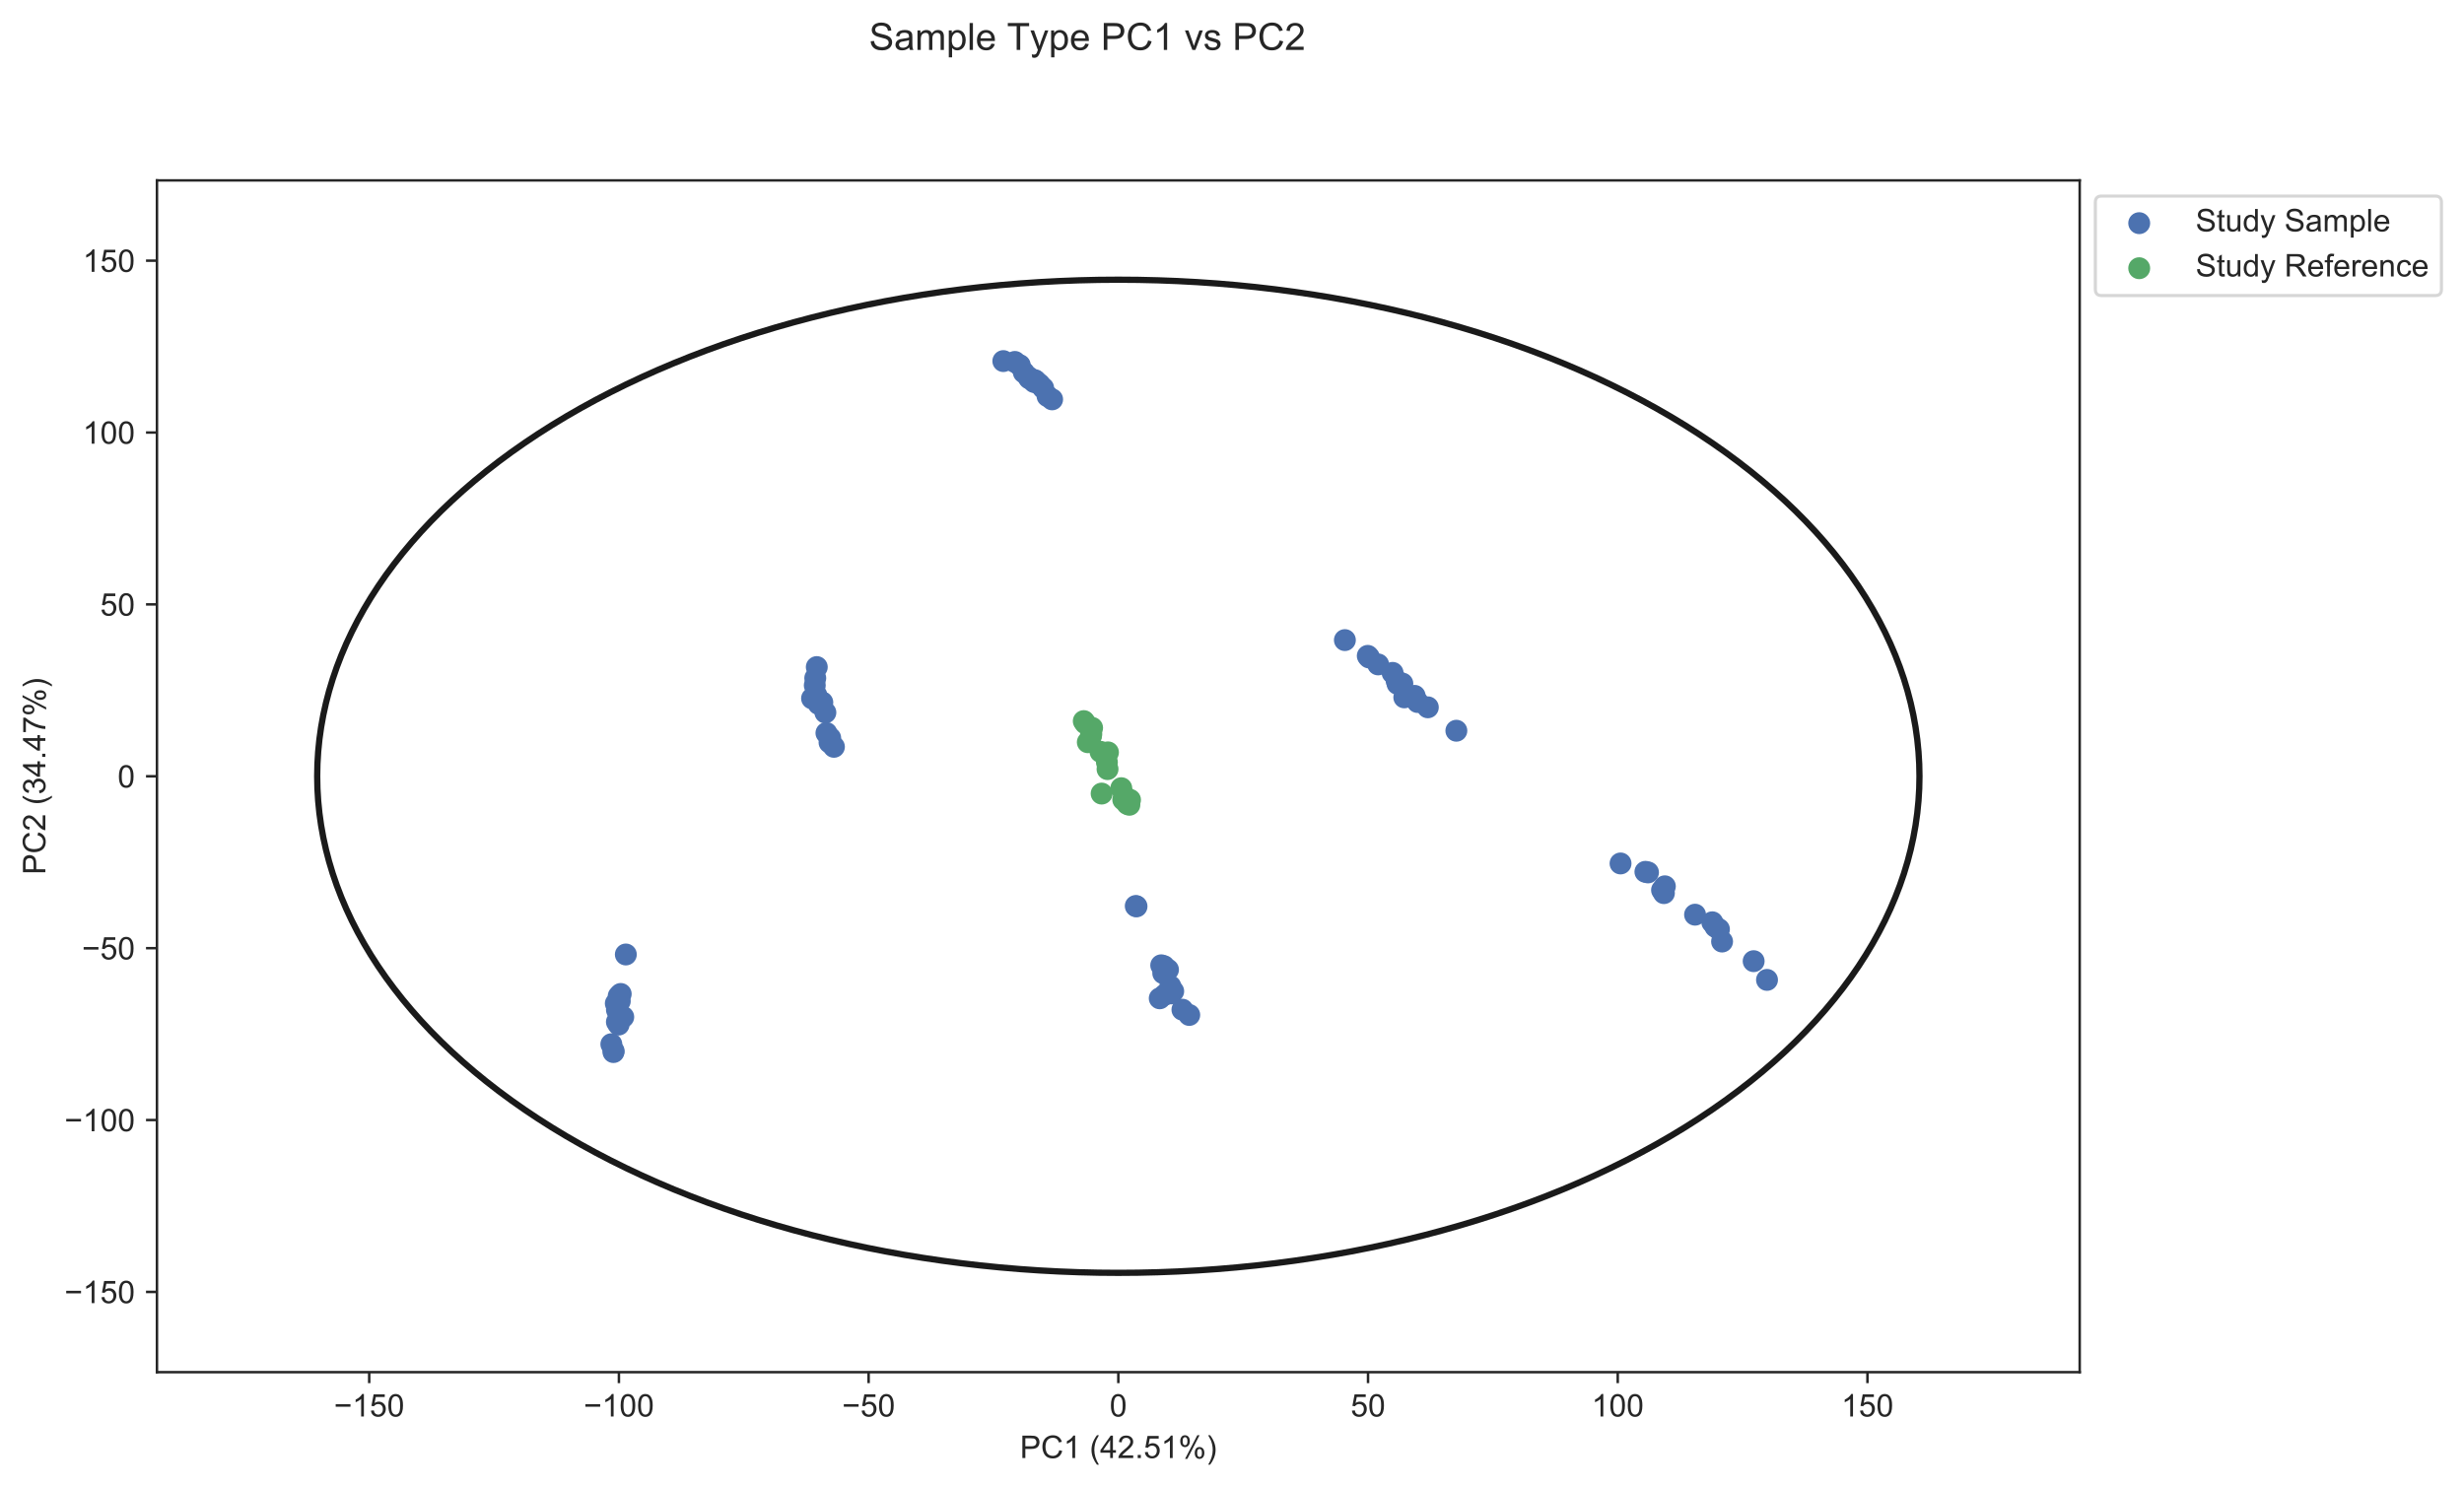 <?xml version="1.0" encoding="utf-8" standalone="no"?>
<!DOCTYPE svg PUBLIC "-//W3C//DTD SVG 1.1//EN"
  "http://www.w3.org/Graphics/SVG/1.1/DTD/svg11.dtd">
<!-- Created with matplotlib (https://matplotlib.org/) -->
<svg height="474.85pt" version="1.1" viewBox="0 0 786.591 474.85" width="786.591pt" xmlns="http://www.w3.org/2000/svg" xmlns:xlink="http://www.w3.org/1999/xlink">
 <defs>
  <style type="text/css">
*{stroke-linecap:butt;stroke-linejoin:round;}
  </style>
 </defs>
 <g id="figure_1">
  <g id="patch_1">
   <path d="M 0 474.85 
L 786.591 474.85 
L 786.591 0 
L 0 0 
z
" style="fill:#ffffff;"/>
  </g>
  <g id="axes_1">
   <g id="patch_2">
    <path d="M 50.108 438.12 
L 663.908 438.12 
L 663.908 57.6 
L 50.108 57.6 
z
" style="fill:#ffffff;"/>
   </g>
   <g id="matplotlib.axis_1">
    <g id="xtick_1">
     <g id="line2d_1">
      <defs>
       <path d="M 0 0 
L 0 3.5 
" id="m11c2848c3c" style="stroke:#262626;stroke-width:0.8;"/>
      </defs>
      <g>
       <use style="fill:#262626;stroke:#262626;stroke-width:0.8;" x="117.863" xlink:href="#m11c2848c3c" y="438.12"/>
      </g>
     </g>
     <g id="text_1">
      <!-- −150 -->
      <defs>
       <path d="M 52.828 31.203 
L 5.562 31.203 
L 5.562 39.406 
L 52.828 39.406 
z
" id="ArialMT-8722"/>
       <path d="M 37.25 0 
L 28.469 0 
L 28.469 56 
Q 25.297 52.984 20.141 49.953 
Q 14.984 46.922 10.891 45.406 
L 10.891 53.906 
Q 18.266 57.375 23.781 62.297 
Q 29.297 67.234 31.594 71.875 
L 37.25 71.875 
z
" id="ArialMT-49"/>
       <path d="M 4.156 18.75 
L 13.375 19.531 
Q 14.406 12.797 18.141 9.391 
Q 21.875 6 27.156 6 
Q 33.5 6 37.891 10.781 
Q 42.281 15.578 42.281 23.484 
Q 42.281 31 38.062 35.344 
Q 33.844 39.703 27 39.703 
Q 22.75 39.703 19.328 37.766 
Q 15.922 35.844 13.969 32.766 
L 5.719 33.844 
L 12.641 70.609 
L 48.25 70.609 
L 48.25 62.203 
L 19.672 62.203 
L 15.828 42.969 
Q 22.266 47.469 29.344 47.469 
Q 38.719 47.469 45.156 40.969 
Q 51.609 34.469 51.609 24.266 
Q 51.609 14.547 45.953 7.469 
Q 39.062 -1.219 27.156 -1.219 
Q 17.391 -1.219 11.203 4.25 
Q 5.031 9.719 4.156 18.75 
z
" id="ArialMT-53"/>
       <path d="M 4.156 35.297 
Q 4.156 48 6.766 55.734 
Q 9.375 63.484 14.516 67.672 
Q 19.672 71.875 27.484 71.875 
Q 33.25 71.875 37.594 69.547 
Q 41.938 67.234 44.766 62.859 
Q 47.609 58.5 49.219 52.219 
Q 50.828 45.953 50.828 35.297 
Q 50.828 22.703 48.234 14.969 
Q 45.656 7.234 40.5 3 
Q 35.359 -1.219 27.484 -1.219 
Q 17.141 -1.219 11.234 6.203 
Q 4.156 15.141 4.156 35.297 
z
M 13.188 35.297 
Q 13.188 17.672 17.312 11.828 
Q 21.438 6 27.484 6 
Q 33.547 6 37.672 11.859 
Q 41.797 17.719 41.797 35.297 
Q 41.797 52.984 37.672 58.781 
Q 33.547 64.594 27.391 64.594 
Q 21.344 64.594 17.719 59.469 
Q 13.188 52.938 13.188 35.297 
z
" id="ArialMT-48"/>
      </defs>
      <g style="fill:#262626;" transform="translate(106.602 452.278)scale(0.1 -0.1)">
       <use xlink:href="#ArialMT-8722"/>
       <use x="58.398" xlink:href="#ArialMT-49"/>
       <use x="114.014" xlink:href="#ArialMT-53"/>
       <use x="169.629" xlink:href="#ArialMT-48"/>
      </g>
     </g>
    </g>
    <g id="xtick_2">
     <g id="line2d_2">
      <g>
       <use style="fill:#262626;stroke:#262626;stroke-width:0.8;" x="197.578" xlink:href="#m11c2848c3c" y="438.12"/>
      </g>
     </g>
     <g id="text_2">
      <!-- −100 -->
      <g style="fill:#262626;" transform="translate(186.317 452.278)scale(0.1 -0.1)">
       <use xlink:href="#ArialMT-8722"/>
       <use x="58.398" xlink:href="#ArialMT-49"/>
       <use x="114.014" xlink:href="#ArialMT-48"/>
       <use x="169.629" xlink:href="#ArialMT-48"/>
      </g>
     </g>
    </g>
    <g id="xtick_3">
     <g id="line2d_3">
      <g>
       <use style="fill:#262626;stroke:#262626;stroke-width:0.8;" x="277.293" xlink:href="#m11c2848c3c" y="438.12"/>
      </g>
     </g>
     <g id="text_3">
      <!-- −50 -->
      <g style="fill:#262626;" transform="translate(268.812 452.278)scale(0.1 -0.1)">
       <use xlink:href="#ArialMT-8722"/>
       <use x="58.398" xlink:href="#ArialMT-53"/>
       <use x="114.014" xlink:href="#ArialMT-48"/>
      </g>
     </g>
    </g>
    <g id="xtick_4">
     <g id="line2d_4">
      <g>
       <use style="fill:#262626;stroke:#262626;stroke-width:0.8;" x="357.008" xlink:href="#m11c2848c3c" y="438.12"/>
      </g>
     </g>
     <g id="text_4">
      <!-- 0 -->
      <g style="fill:#262626;" transform="translate(354.227 452.278)scale(0.1 -0.1)">
       <use xlink:href="#ArialMT-48"/>
      </g>
     </g>
    </g>
    <g id="xtick_5">
     <g id="line2d_5">
      <g>
       <use style="fill:#262626;stroke:#262626;stroke-width:0.8;" x="436.723" xlink:href="#m11c2848c3c" y="438.12"/>
      </g>
     </g>
     <g id="text_5">
      <!-- 50 -->
      <g style="fill:#262626;" transform="translate(431.162 452.278)scale(0.1 -0.1)">
       <use xlink:href="#ArialMT-53"/>
       <use x="55.615" xlink:href="#ArialMT-48"/>
      </g>
     </g>
    </g>
    <g id="xtick_6">
     <g id="line2d_6">
      <g>
       <use style="fill:#262626;stroke:#262626;stroke-width:0.8;" x="516.437" xlink:href="#m11c2848c3c" y="438.12"/>
      </g>
     </g>
     <g id="text_6">
      <!-- 100 -->
      <g style="fill:#262626;" transform="translate(508.096 452.278)scale(0.1 -0.1)">
       <use xlink:href="#ArialMT-49"/>
       <use x="55.615" xlink:href="#ArialMT-48"/>
       <use x="111.23" xlink:href="#ArialMT-48"/>
      </g>
     </g>
    </g>
    <g id="xtick_7">
     <g id="line2d_7">
      <g>
       <use style="fill:#262626;stroke:#262626;stroke-width:0.8;" x="596.152" xlink:href="#m11c2848c3c" y="438.12"/>
      </g>
     </g>
     <g id="text_7">
      <!-- 150 -->
      <g style="fill:#262626;" transform="translate(587.811 452.278)scale(0.1 -0.1)">
       <use xlink:href="#ArialMT-49"/>
       <use x="55.615" xlink:href="#ArialMT-53"/>
       <use x="111.23" xlink:href="#ArialMT-48"/>
      </g>
     </g>
    </g>
    <g id="text_8">
     <!-- PC1 (42.51%) -->
     <defs>
      <path d="M 7.719 0 
L 7.719 71.578 
L 34.719 71.578 
Q 41.844 71.578 45.609 70.906 
Q 50.875 70.016 54.438 67.547 
Q 58.016 65.094 60.188 60.641 
Q 62.359 56.203 62.359 50.875 
Q 62.359 41.75 56.547 35.422 
Q 50.734 29.109 35.547 29.109 
L 17.188 29.109 
L 17.188 0 
z
M 17.188 37.547 
L 35.688 37.547 
Q 44.875 37.547 48.734 40.969 
Q 52.594 44.391 52.594 50.594 
Q 52.594 55.078 50.312 58.266 
Q 48.047 61.469 44.344 62.5 
Q 41.938 63.141 35.5 63.141 
L 17.188 63.141 
z
" id="ArialMT-80"/>
      <path d="M 58.797 25.094 
L 68.266 22.703 
Q 65.281 11.031 57.547 4.906 
Q 49.812 -1.219 38.625 -1.219 
Q 27.047 -1.219 19.797 3.484 
Q 12.547 8.203 8.766 17.141 
Q 4.984 26.078 4.984 36.328 
Q 4.984 47.516 9.25 55.828 
Q 13.531 64.156 21.406 68.469 
Q 29.297 72.797 38.766 72.797 
Q 49.516 72.797 56.828 67.328 
Q 64.156 61.859 67.047 51.953 
L 57.719 49.75 
Q 55.219 57.562 50.484 61.125 
Q 45.75 64.703 38.578 64.703 
Q 30.328 64.703 24.781 60.734 
Q 19.234 56.781 16.984 50.109 
Q 14.75 43.453 14.75 36.375 
Q 14.75 27.25 17.406 20.438 
Q 20.062 13.625 25.672 10.25 
Q 31.297 6.891 37.844 6.891 
Q 45.797 6.891 51.312 11.469 
Q 56.844 16.062 58.797 25.094 
z
" id="ArialMT-67"/>
      <path id="ArialMT-32"/>
      <path d="M 23.391 -21.047 
Q 16.109 -11.859 11.078 0.438 
Q 6.062 12.75 6.062 25.922 
Q 6.062 37.547 9.812 48.188 
Q 14.203 60.547 23.391 72.797 
L 29.688 72.797 
Q 23.781 62.641 21.875 58.297 
Q 18.891 51.562 17.188 44.234 
Q 15.094 35.109 15.094 25.875 
Q 15.094 2.391 29.688 -21.047 
z
" id="ArialMT-40"/>
      <path d="M 32.328 0 
L 32.328 17.141 
L 1.266 17.141 
L 1.266 25.203 
L 33.938 71.578 
L 41.109 71.578 
L 41.109 25.203 
L 50.781 25.203 
L 50.781 17.141 
L 41.109 17.141 
L 41.109 0 
z
M 32.328 25.203 
L 32.328 57.469 
L 9.906 25.203 
z
" id="ArialMT-52"/>
      <path d="M 50.344 8.453 
L 50.344 0 
L 3.031 0 
Q 2.938 3.172 4.047 6.109 
Q 5.859 10.938 9.828 15.625 
Q 13.812 20.312 21.344 26.469 
Q 33.016 36.031 37.109 41.625 
Q 41.219 47.219 41.219 52.203 
Q 41.219 57.422 37.469 61 
Q 33.734 64.594 27.734 64.594 
Q 21.391 64.594 17.578 60.781 
Q 13.766 56.984 13.719 50.25 
L 4.688 51.172 
Q 5.609 61.281 11.656 66.578 
Q 17.719 71.875 27.938 71.875 
Q 38.234 71.875 44.234 66.156 
Q 50.25 60.453 50.25 52 
Q 50.25 47.703 48.484 43.547 
Q 46.734 39.406 42.656 34.812 
Q 38.578 30.219 29.109 22.219 
Q 21.188 15.578 18.938 13.203 
Q 16.703 10.844 15.234 8.453 
z
" id="ArialMT-50"/>
      <path d="M 9.078 0 
L 9.078 10.016 
L 19.094 10.016 
L 19.094 0 
z
" id="ArialMT-46"/>
      <path d="M 5.812 54.391 
Q 5.812 62.062 9.672 67.422 
Q 13.531 72.797 20.844 72.797 
Q 27.594 72.797 32 67.984 
Q 36.422 63.188 36.422 53.859 
Q 36.422 44.781 31.953 39.875 
Q 27.484 34.969 20.953 34.969 
Q 14.453 34.969 10.125 39.797 
Q 5.812 44.625 5.812 54.391 
z
M 21.094 66.75 
Q 17.828 66.75 15.656 63.906 
Q 13.484 61.078 13.484 53.516 
Q 13.484 46.625 15.672 43.812 
Q 17.875 41.016 21.094 41.016 
Q 24.422 41.016 26.594 43.844 
Q 28.766 46.688 28.766 54.203 
Q 28.766 61.141 26.562 63.938 
Q 24.359 66.75 21.094 66.75 
z
M 21.141 -2.641 
L 60.297 72.797 
L 67.438 72.797 
L 28.422 -2.641 
z
M 52.094 16.797 
Q 52.094 24.516 55.953 29.859 
Q 59.812 35.203 67.188 35.203 
Q 73.922 35.203 78.344 30.391 
Q 82.766 25.594 82.766 16.266 
Q 82.766 7.172 78.297 2.266 
Q 73.828 -2.641 67.234 -2.641 
Q 60.75 -2.641 56.422 2.219 
Q 52.094 7.078 52.094 16.797 
z
M 67.438 29.156 
Q 64.109 29.156 61.938 26.312 
Q 59.766 23.484 59.766 15.922 
Q 59.766 9.078 61.953 6.25 
Q 64.156 3.422 67.391 3.422 
Q 70.75 3.422 72.922 6.25 
Q 75.094 9.078 75.094 16.609 
Q 75.094 23.531 72.891 26.344 
Q 70.703 29.156 67.438 29.156 
z
" id="ArialMT-37"/>
      <path d="M 12.359 -21.047 
L 6.062 -21.047 
Q 20.656 2.391 20.656 25.875 
Q 20.656 35.062 18.562 44.094 
Q 16.891 51.422 13.922 58.156 
Q 12.016 62.547 6.062 72.797 
L 12.359 72.797 
Q 21.531 60.547 25.922 48.188 
Q 29.688 37.547 29.688 25.922 
Q 29.688 12.75 24.625 0.438 
Q 19.578 -11.859 12.359 -21.047 
z
" id="ArialMT-41"/>
     </defs>
     <g style="fill:#262626;" transform="translate(325.605 465.545)scale(0.1 -0.1)">
      <use xlink:href="#ArialMT-80"/>
      <use x="66.699" xlink:href="#ArialMT-67"/>
      <use x="138.916" xlink:href="#ArialMT-49"/>
      <use x="194.531" xlink:href="#ArialMT-32"/>
      <use x="222.314" xlink:href="#ArialMT-40"/>
      <use x="255.615" xlink:href="#ArialMT-52"/>
      <use x="311.23" xlink:href="#ArialMT-50"/>
      <use x="366.846" xlink:href="#ArialMT-46"/>
      <use x="394.629" xlink:href="#ArialMT-53"/>
      <use x="450.244" xlink:href="#ArialMT-49"/>
      <use x="505.859" xlink:href="#ArialMT-37"/>
      <use x="594.775" xlink:href="#ArialMT-41"/>
     </g>
    </g>
   </g>
   <g id="matplotlib.axis_2">
    <g id="ytick_1">
     <g id="line2d_8">
      <defs>
       <path d="M 0 0 
L -3.5 0 
" id="md334459fa9" style="stroke:#262626;stroke-width:0.8;"/>
      </defs>
      <g>
       <use style="fill:#262626;stroke:#262626;stroke-width:0.8;" x="50.108" xlink:href="#md334459fa9" y="412.498"/>
      </g>
     </g>
     <g id="text_9">
      <!-- −150 -->
      <g style="fill:#262626;" transform="translate(20.584 416.077)scale(0.1 -0.1)">
       <use xlink:href="#ArialMT-8722"/>
       <use x="58.398" xlink:href="#ArialMT-49"/>
       <use x="114.014" xlink:href="#ArialMT-53"/>
       <use x="169.629" xlink:href="#ArialMT-48"/>
      </g>
     </g>
    </g>
    <g id="ytick_2">
     <g id="line2d_9">
      <g>
       <use style="fill:#262626;stroke:#262626;stroke-width:0.8;" x="50.108" xlink:href="#md334459fa9" y="357.619"/>
      </g>
     </g>
     <g id="text_10">
      <!-- −100 -->
      <g style="fill:#262626;" transform="translate(20.584 361.198)scale(0.1 -0.1)">
       <use xlink:href="#ArialMT-8722"/>
       <use x="58.398" xlink:href="#ArialMT-49"/>
       <use x="114.014" xlink:href="#ArialMT-48"/>
       <use x="169.629" xlink:href="#ArialMT-48"/>
      </g>
     </g>
    </g>
    <g id="ytick_3">
     <g id="line2d_10">
      <g>
       <use style="fill:#262626;stroke:#262626;stroke-width:0.8;" x="50.108" xlink:href="#md334459fa9" y="302.739"/>
      </g>
     </g>
     <g id="text_11">
      <!-- −50 -->
      <g style="fill:#262626;" transform="translate(26.145 306.318)scale(0.1 -0.1)">
       <use xlink:href="#ArialMT-8722"/>
       <use x="58.398" xlink:href="#ArialMT-53"/>
       <use x="114.014" xlink:href="#ArialMT-48"/>
      </g>
     </g>
    </g>
    <g id="ytick_4">
     <g id="line2d_11">
      <g>
       <use style="fill:#262626;stroke:#262626;stroke-width:0.8;" x="50.108" xlink:href="#md334459fa9" y="247.86"/>
      </g>
     </g>
     <g id="text_12">
      <!-- 0 -->
      <g style="fill:#262626;" transform="translate(37.547 251.439)scale(0.1 -0.1)">
       <use xlink:href="#ArialMT-48"/>
      </g>
     </g>
    </g>
    <g id="ytick_5">
     <g id="line2d_12">
      <g>
       <use style="fill:#262626;stroke:#262626;stroke-width:0.8;" x="50.108" xlink:href="#md334459fa9" y="192.981"/>
      </g>
     </g>
     <g id="text_13">
      <!-- 50 -->
      <g style="fill:#262626;" transform="translate(31.986 196.559)scale(0.1 -0.1)">
       <use xlink:href="#ArialMT-53"/>
       <use x="55.615" xlink:href="#ArialMT-48"/>
      </g>
     </g>
    </g>
    <g id="ytick_6">
     <g id="line2d_13">
      <g>
       <use style="fill:#262626;stroke:#262626;stroke-width:0.8;" x="50.108" xlink:href="#md334459fa9" y="138.101"/>
      </g>
     </g>
     <g id="text_14">
      <!-- 100 -->
      <g style="fill:#262626;" transform="translate(26.425 141.68)scale(0.1 -0.1)">
       <use xlink:href="#ArialMT-49"/>
       <use x="55.615" xlink:href="#ArialMT-48"/>
       <use x="111.23" xlink:href="#ArialMT-48"/>
      </g>
     </g>
    </g>
    <g id="ytick_7">
     <g id="line2d_14">
      <g>
       <use style="fill:#262626;stroke:#262626;stroke-width:0.8;" x="50.108" xlink:href="#md334459fa9" y="83.222"/>
      </g>
     </g>
     <g id="text_15">
      <!-- 150 -->
      <g style="fill:#262626;" transform="translate(26.425 86.801)scale(0.1 -0.1)">
       <use xlink:href="#ArialMT-49"/>
       <use x="55.615" xlink:href="#ArialMT-53"/>
       <use x="111.23" xlink:href="#ArialMT-48"/>
      </g>
     </g>
    </g>
    <g id="text_16">
     <!-- PC2 (34.47%) -->
     <defs>
      <path d="M 4.203 18.891 
L 12.984 20.062 
Q 14.5 12.594 18.141 9.297 
Q 21.781 6 27 6 
Q 33.203 6 37.469 10.297 
Q 41.75 14.594 41.75 20.953 
Q 41.75 27 37.797 30.922 
Q 33.844 34.859 27.734 34.859 
Q 25.25 34.859 21.531 33.891 
L 22.516 41.609 
Q 23.391 41.5 23.922 41.5 
Q 29.547 41.5 34.031 44.422 
Q 38.531 47.359 38.531 53.469 
Q 38.531 58.297 35.25 61.469 
Q 31.984 64.656 26.812 64.656 
Q 21.688 64.656 18.266 61.422 
Q 14.844 58.203 13.875 51.766 
L 5.078 53.328 
Q 6.688 62.156 12.391 67.016 
Q 18.109 71.875 26.609 71.875 
Q 32.469 71.875 37.391 69.359 
Q 42.328 66.844 44.938 62.5 
Q 47.562 58.156 47.562 53.266 
Q 47.562 48.641 45.062 44.828 
Q 42.578 41.016 37.703 38.766 
Q 44.047 37.312 47.562 32.688 
Q 51.078 28.078 51.078 21.141 
Q 51.078 11.766 44.234 5.25 
Q 37.406 -1.266 26.953 -1.266 
Q 17.531 -1.266 11.297 4.344 
Q 5.078 9.969 4.203 18.891 
z
" id="ArialMT-51"/>
      <path d="M 4.734 62.203 
L 4.734 70.656 
L 51.078 70.656 
L 51.078 63.812 
Q 44.234 56.547 37.516 44.484 
Q 30.812 32.422 27.156 19.672 
Q 24.516 10.688 23.781 0 
L 14.75 0 
Q 14.891 8.453 18.062 20.406 
Q 21.234 32.375 27.172 43.484 
Q 33.109 54.594 39.797 62.203 
z
" id="ArialMT-55"/>
     </defs>
     <g style="fill:#262626;" transform="translate(14.48 279.262)rotate(-90)scale(0.1 -0.1)">
      <use xlink:href="#ArialMT-80"/>
      <use x="66.699" xlink:href="#ArialMT-67"/>
      <use x="138.916" xlink:href="#ArialMT-50"/>
      <use x="194.531" xlink:href="#ArialMT-32"/>
      <use x="222.314" xlink:href="#ArialMT-40"/>
      <use x="255.615" xlink:href="#ArialMT-51"/>
      <use x="311.23" xlink:href="#ArialMT-52"/>
      <use x="366.846" xlink:href="#ArialMT-46"/>
      <use x="394.629" xlink:href="#ArialMT-52"/>
      <use x="450.244" xlink:href="#ArialMT-55"/>
      <use x="505.859" xlink:href="#ArialMT-37"/>
      <use x="594.775" xlink:href="#ArialMT-41"/>
     </g>
    </g>
   </g>
   <g id="PathCollection_1">
    <defs>
     <path d="M 0 3 
C 0.796 3 1.559 2.684 2.121 2.121 
C 2.684 1.559 3 0.796 3 0 
C 3 -0.796 2.684 -1.559 2.121 -2.121 
C 1.559 -2.684 0.796 -3 0 -3 
C -0.796 -3 -1.559 -2.684 -2.121 -2.121 
C -2.684 -1.559 -3 -0.796 -3 0 
C -3 0.796 -2.684 1.559 -2.121 2.121 
C -1.559 2.684 -0.796 3 0 3 
z
" id="m343aa3d85c" style="stroke:#4c72b0;"/>
    </defs>
    <g clip-path="url(#paee4beef47)">
     <use style="fill:#4c72b0;stroke:#4c72b0;" x="526.099" xlink:href="#m343aa3d85c" y="278.555"/>
     <use style="fill:#4c72b0;stroke:#4c72b0;" x="195.838" xlink:href="#m343aa3d85c" y="335.917"/>
     <use style="fill:#4c72b0;stroke:#4c72b0;" x="334.414" xlink:href="#m343aa3d85c" y="126.497"/>
     <use style="fill:#4c72b0;stroke:#4c72b0;" x="370.227" xlink:href="#m343aa3d85c" y="318.753"/>
     <use style="fill:#4c72b0;stroke:#4c72b0;" x="445.829" xlink:href="#m343aa3d85c" y="217.306"/>
     <use style="fill:#4c72b0;stroke:#4c72b0;" x="260.744" xlink:href="#m343aa3d85c" y="212.99"/>
     <use style="fill:#4c72b0;stroke:#4c72b0;" x="559.825" xlink:href="#m343aa3d85c" y="306.894"/>
     <use style="fill:#4c72b0;stroke:#4c72b0;" x="196.931" xlink:href="#m343aa3d85c" y="326.288"/>
     <use style="fill:#4c72b0;stroke:#4c72b0;" x="330.338" xlink:href="#m343aa3d85c" y="121.37"/>
     <use style="fill:#4c72b0;stroke:#4c72b0;" x="373.858" xlink:href="#m343aa3d85c" y="317.192"/>
     <use style="fill:#4c72b0;stroke:#4c72b0;" x="444.565" xlink:href="#m343aa3d85c" y="214.843"/>
     <use style="fill:#4c72b0;stroke:#4c72b0;" x="261.332" xlink:href="#m343aa3d85c" y="224.77"/>
     <use style="fill:#4c72b0;stroke:#4c72b0;" x="546.623" xlink:href="#m343aa3d85c" y="294.478"/>
     <use style="fill:#4c72b0;stroke:#4c72b0;" x="197.384" xlink:href="#m343aa3d85c" y="323.285"/>
     <use style="fill:#4c72b0;stroke:#4c72b0;" x="326.84" xlink:href="#m343aa3d85c" y="118.914"/>
     <use style="fill:#4c72b0;stroke:#4c72b0;" x="362.817" xlink:href="#m343aa3d85c" y="289.395"/>
     <use style="fill:#4c72b0;stroke:#4c72b0;" x="464.919" xlink:href="#m343aa3d85c" y="233.316"/>
     <use style="fill:#4c72b0;stroke:#4c72b0;" x="265.033" xlink:href="#m343aa3d85c" y="235.643"/>
     <use style="fill:#4c72b0;stroke:#4c72b0;" x="549.745" xlink:href="#m343aa3d85c" y="300.625"/>
     <use style="fill:#4c72b0;stroke:#4c72b0;" x="197.476" xlink:href="#m343aa3d85c" y="327.141"/>
     <use style="fill:#4c72b0;stroke:#4c72b0;" x="320.295" xlink:href="#m343aa3d85c" y="115.291"/>
     <use style="fill:#4c72b0;stroke:#4c72b0;" x="362.572" xlink:href="#m343aa3d85c" y="289.273"/>
     <use style="fill:#4c72b0;stroke:#4c72b0;" x="439.954" xlink:href="#m343aa3d85c" y="212.144"/>
     <use style="fill:#4c72b0;stroke:#4c72b0;" x="260.105" xlink:href="#m343aa3d85c" y="218.835"/>
     <use style="fill:#4c72b0;stroke:#4c72b0;" x="517.332" xlink:href="#m343aa3d85c" y="275.694"/>
     <use style="fill:#4c72b0;stroke:#4c72b0;" x="197.504" xlink:href="#m343aa3d85c" y="318.052"/>
     <use style="fill:#4c72b0;stroke:#4c72b0;" x="328.631" xlink:href="#m343aa3d85c" y="120.861"/>
     <use style="fill:#4c72b0;stroke:#4c72b0;" x="379.65" xlink:href="#m343aa3d85c" y="324.069"/>
     <use style="fill:#4c72b0;stroke:#4c72b0;" x="446.139" xlink:href="#m343aa3d85c" y="218.345"/>
     <use style="fill:#4c72b0;stroke:#4c72b0;" x="262.183" xlink:href="#m343aa3d85c" y="224.147"/>
     <use style="fill:#4c72b0;stroke:#4c72b0;" x="547.603" xlink:href="#m343aa3d85c" y="295.892"/>
     <use style="fill:#4c72b0;stroke:#4c72b0;" x="197.859" xlink:href="#m343aa3d85c" y="319.665"/>
     <use style="fill:#4c72b0;stroke:#4c72b0;" x="331.833" xlink:href="#m343aa3d85c" y="122.654"/>
     <use style="fill:#4c72b0;stroke:#4c72b0;" x="371.348" xlink:href="#m343aa3d85c" y="310.736"/>
     <use style="fill:#4c72b0;stroke:#4c72b0;" x="451.605" xlink:href="#m343aa3d85c" y="222.181"/>
     <use style="fill:#4c72b0;stroke:#4c72b0;" x="260.607" xlink:href="#m343aa3d85c" y="221.961"/>
     <use style="fill:#4c72b0;stroke:#4c72b0;" x="541.12" xlink:href="#m343aa3d85c" y="292.051"/>
     <use style="fill:#4c72b0;stroke:#4c72b0;" x="198.962" xlink:href="#m343aa3d85c" y="324.718"/>
     <use style="fill:#4c72b0;stroke:#4c72b0;" x="330.133" xlink:href="#m343aa3d85c" y="121.977"/>
     <use style="fill:#4c72b0;stroke:#4c72b0;" x="377.47" xlink:href="#m343aa3d85c" y="322.383"/>
     <use style="fill:#4c72b0;stroke:#4c72b0;" x="436.639" xlink:href="#m343aa3d85c" y="209.409"/>
     <use style="fill:#4c72b0;stroke:#4c72b0;" x="264.814" xlink:href="#m343aa3d85c" y="237.064"/>
     <use style="fill:#4c72b0;stroke:#4c72b0;" x="525.268" xlink:href="#m343aa3d85c" y="278.363"/>
     <use style="fill:#4c72b0;stroke:#4c72b0;" x="196.584" xlink:href="#m343aa3d85c" y="320.394"/>
     <use style="fill:#4c72b0;stroke:#4c72b0;" x="323.976" xlink:href="#m343aa3d85c" y="115.558"/>
     <use style="fill:#4c72b0;stroke:#4c72b0;" x="371.838" xlink:href="#m343aa3d85c" y="317.612"/>
     <use style="fill:#4c72b0;stroke:#4c72b0;" x="437.063" xlink:href="#m343aa3d85c" y="209.925"/>
     <use style="fill:#4c72b0;stroke:#4c72b0;" x="260.257" xlink:href="#m343aa3d85c" y="216.522"/>
     <use style="fill:#4c72b0;stroke:#4c72b0;" x="564.088" xlink:href="#m343aa3d85c" y="312.872"/>
     <use style="fill:#4c72b0;stroke:#4c72b0;" x="198.154" xlink:href="#m343aa3d85c" y="317.36"/>
     <use style="fill:#4c72b0;stroke:#4c72b0;" x="328.287" xlink:href="#m343aa3d85c" y="120.364"/>
     <use style="fill:#4c72b0;stroke:#4c72b0;" x="372.863" xlink:href="#m343aa3d85c" y="309.61"/>
     <use style="fill:#4c72b0;stroke:#4c72b0;" x="429.332" xlink:href="#m343aa3d85c" y="204.379"/>
     <use style="fill:#4c72b0;stroke:#4c72b0;" x="266.219" xlink:href="#m343aa3d85c" y="238.454"/>
     <use style="fill:#4c72b0;stroke:#4c72b0;" x="531.176" xlink:href="#m343aa3d85c" y="285.168"/>
     <use style="fill:#4c72b0;stroke:#4c72b0;" x="195.896" xlink:href="#m343aa3d85c" y="335.576"/>
     <use style="fill:#4c72b0;stroke:#4c72b0;" x="333.003" xlink:href="#m343aa3d85c" y="123.879"/>
     <use style="fill:#4c72b0;stroke:#4c72b0;" x="371.565" xlink:href="#m343aa3d85c" y="308.479"/>
     <use style="fill:#4c72b0;stroke:#4c72b0;" x="448.298" xlink:href="#m343aa3d85c" y="222.663"/>
     <use style="fill:#4c72b0;stroke:#4c72b0;" x="259.235" xlink:href="#m343aa3d85c" y="222.99"/>
     <use style="fill:#4c72b0;stroke:#4c72b0;" x="530.579" xlink:href="#m343aa3d85c" y="284.192"/>
     <use style="fill:#4c72b0;stroke:#4c72b0;" x="199.787" xlink:href="#m343aa3d85c" y="304.759"/>
     <use style="fill:#4c72b0;stroke:#4c72b0;" x="330.74" xlink:href="#m343aa3d85c" y="121.731"/>
     <use style="fill:#4c72b0;stroke:#4c72b0;" x="373.608" xlink:href="#m343aa3d85c" y="314.872"/>
     <use style="fill:#4c72b0;stroke:#4c72b0;" x="455.812" xlink:href="#m343aa3d85c" y="225.842"/>
     <use style="fill:#4c72b0;stroke:#4c72b0;" x="263.489" xlink:href="#m343aa3d85c" y="227.504"/>
     <use style="fill:#4c72b0;stroke:#4c72b0;" x="531.48" xlink:href="#m343aa3d85c" y="282.99"/>
     <use style="fill:#4c72b0;stroke:#4c72b0;" x="196.942" xlink:href="#m343aa3d85c" y="322.439"/>
     <use style="fill:#4c72b0;stroke:#4c72b0;" x="325.538" xlink:href="#m343aa3d85c" y="116.585"/>
     <use style="fill:#4c72b0;stroke:#4c72b0;" x="370.699" xlink:href="#m343aa3d85c" y="308.212"/>
     <use style="fill:#4c72b0;stroke:#4c72b0;" x="447.677" xlink:href="#m343aa3d85c" y="218.252"/>
     <use style="fill:#4c72b0;stroke:#4c72b0;" x="262.514" xlink:href="#m343aa3d85c" y="224.278"/>
     <use style="fill:#4c72b0;stroke:#4c72b0;" x="548.747" xlink:href="#m343aa3d85c" y="296.706"/>
     <use style="fill:#4c72b0;stroke:#4c72b0;" x="195.161" xlink:href="#m343aa3d85c" y="333.406"/>
     <use style="fill:#4c72b0;stroke:#4c72b0;" x="335.873" xlink:href="#m343aa3d85c" y="127.512"/>
     <use style="fill:#4c72b0;stroke:#4c72b0;" x="374.529" xlink:href="#m343aa3d85c" y="316.504"/>
     <use style="fill:#4c72b0;stroke:#4c72b0;" x="452.554" xlink:href="#m343aa3d85c" y="224.152"/>
     <use style="fill:#4c72b0;stroke:#4c72b0;" x="263.824" xlink:href="#m343aa3d85c" y="234.045"/>
    </g>
   </g>
   <g id="PathCollection_2">
    <defs>
     <path d="M 0 3 
C 0.796 3 1.559 2.684 2.121 2.121 
C 2.684 1.559 3 0.796 3 0 
C 3 -0.796 2.684 -1.559 2.121 -2.121 
C 1.559 -2.684 0.796 -3 0 -3 
C -0.796 -3 -1.559 -2.684 -2.121 -2.121 
C -2.684 -1.559 -3 -0.796 -3 0 
C -3 0.796 -2.684 1.559 -2.121 2.121 
C -1.559 2.684 -0.796 3 0 3 
z
" id="m8d4744262c" style="stroke:#55a868;"/>
    </defs>
    <g clip-path="url(#paee4beef47)">
     <use style="fill:#55a868;stroke:#55a868;" x="360.741" xlink:href="#m8d4744262c" y="255.384"/>
     <use style="fill:#55a868;stroke:#55a868;" x="353.7" xlink:href="#m8d4744262c" y="240.226"/>
     <use style="fill:#55a868;stroke:#55a868;" x="359.502" xlink:href="#m8d4744262c" y="255.803"/>
     <use style="fill:#55a868;stroke:#55a868;" x="359.085" xlink:href="#m8d4744262c" y="254.342"/>
     <use style="fill:#55a868;stroke:#55a868;" x="358.576" xlink:href="#m8d4744262c" y="255.32"/>
     <use style="fill:#55a868;stroke:#55a868;" x="359.879" xlink:href="#m8d4744262c" y="256.684"/>
     <use style="fill:#55a868;stroke:#55a868;" x="348.384" xlink:href="#m8d4744262c" y="234.394"/>
     <use style="fill:#55a868;stroke:#55a868;" x="346.489" xlink:href="#m8d4744262c" y="230.973"/>
     <use style="fill:#55a868;stroke:#55a868;" x="348.25" xlink:href="#m8d4744262c" y="235.085"/>
     <use style="fill:#55a868;stroke:#55a868;" x="348.635" xlink:href="#m8d4744262c" y="232.402"/>
     <use style="fill:#55a868;stroke:#55a868;" x="360.535" xlink:href="#m8d4744262c" y="256.96"/>
     <use style="fill:#55a868;stroke:#55a868;" x="351.68" xlink:href="#m8d4744262c" y="253.383"/>
     <use style="fill:#55a868;stroke:#55a868;" x="353.563" xlink:href="#m8d4744262c" y="245.571"/>
     <use style="fill:#55a868;stroke:#55a868;" x="351.328" xlink:href="#m8d4744262c" y="240.052"/>
     <use style="fill:#55a868;stroke:#55a868;" x="357.953" xlink:href="#m8d4744262c" y="251.661"/>
     <use style="fill:#55a868;stroke:#55a868;" x="353.361" xlink:href="#m8d4744262c" y="243.373"/>
     <use style="fill:#55a868;stroke:#55a868;" x="347.267" xlink:href="#m8d4744262c" y="236.987"/>
     <use style="fill:#55a868;stroke:#55a868;" x="345.977" xlink:href="#m8d4744262c" y="230.242"/>
    </g>
   </g>
   <g id="patch_3">
    <path clip-path="url(#paee4beef47)" d="M 357.008 406.41 
C 424.834 406.41 489.89 389.704 537.85 359.972 
C 585.81 330.239 612.758 289.908 612.758 247.86 
C 612.758 205.812 585.81 165.481 537.85 135.748 
C 489.89 106.016 424.834 89.31 357.008 89.31 
C 289.182 89.31 224.125 106.016 176.165 135.748 
C 128.205 165.481 101.258 205.812 101.258 247.86 
C 101.258 289.908 128.205 330.239 176.165 359.972 
C 224.125 389.704 289.182 406.41 357.008 406.41 
z
" style="fill:none;stroke:#1a1a1a;stroke-linejoin:miter;stroke-width:2;"/>
   </g>
   <g id="patch_4">
    <path d="M 50.108 438.12 
L 50.108 57.6 
" style="fill:none;stroke:#262626;stroke-linecap:square;stroke-linejoin:miter;stroke-width:0.8;"/>
   </g>
   <g id="patch_5">
    <path d="M 663.908 438.12 
L 663.908 57.6 
" style="fill:none;stroke:#262626;stroke-linecap:square;stroke-linejoin:miter;stroke-width:0.8;"/>
   </g>
   <g id="patch_6">
    <path d="M 50.108 438.12 
L 663.908 438.12 
" style="fill:none;stroke:#262626;stroke-linecap:square;stroke-linejoin:miter;stroke-width:0.8;"/>
   </g>
   <g id="patch_7">
    <path d="M 50.108 57.6 
L 663.908 57.6 
" style="fill:none;stroke:#262626;stroke-linecap:square;stroke-linejoin:miter;stroke-width:0.8;"/>
   </g>
   <g id="legend_1">
    <g id="patch_8">
     <path d="M 670.908 94.369 
L 777.391 94.369 
Q 779.391 94.369 779.391 92.369 
L 779.391 64.6 
Q 779.391 62.6 777.391 62.6 
L 670.908 62.6 
Q 668.908 62.6 668.908 64.6 
L 668.908 92.369 
Q 668.908 94.369 670.908 94.369 
z
" style="fill:#ffffff;opacity:0.8;stroke:#cccccc;stroke-linejoin:miter;"/>
    </g>
    <g id="PathCollection_3">
     <g>
      <use style="fill:#4c72b0;stroke:#4c72b0;" x="682.908" xlink:href="#m343aa3d85c" y="71.255"/>
     </g>
    </g>
    <g id="text_17">
     <!-- Study Sample -->
     <defs>
      <path d="M 4.5 23 
L 13.422 23.781 
Q 14.062 18.406 16.375 14.969 
Q 18.703 11.531 23.578 9.406 
Q 28.469 7.281 34.578 7.281 
Q 39.984 7.281 44.141 8.891 
Q 48.297 10.5 50.312 13.297 
Q 52.344 16.109 52.344 19.438 
Q 52.344 22.797 50.391 25.312 
Q 48.438 27.828 43.953 29.547 
Q 41.062 30.672 31.203 33.031 
Q 21.344 35.406 17.391 37.5 
Q 12.25 40.188 9.734 44.156 
Q 7.234 48.141 7.234 53.078 
Q 7.234 58.5 10.297 63.203 
Q 13.375 67.922 19.281 70.359 
Q 25.203 72.797 32.422 72.797 
Q 40.375 72.797 46.453 70.234 
Q 52.547 67.672 55.812 62.688 
Q 59.078 57.719 59.328 51.422 
L 50.25 50.734 
Q 49.516 57.516 45.281 60.984 
Q 41.062 64.453 32.812 64.453 
Q 24.219 64.453 20.281 61.297 
Q 16.359 58.156 16.359 53.719 
Q 16.359 49.859 19.141 47.359 
Q 21.875 44.875 33.422 42.266 
Q 44.969 39.656 49.266 37.703 
Q 55.516 34.812 58.484 30.391 
Q 61.469 25.984 61.469 20.219 
Q 61.469 14.5 58.203 9.438 
Q 54.938 4.391 48.797 1.578 
Q 42.672 -1.219 35.016 -1.219 
Q 25.297 -1.219 18.719 1.609 
Q 12.156 4.438 8.422 10.125 
Q 4.688 15.828 4.5 23 
z
" id="ArialMT-83"/>
      <path d="M 25.781 7.859 
L 27.047 0.094 
Q 23.344 -0.688 20.406 -0.688 
Q 15.625 -0.688 12.984 0.828 
Q 10.359 2.344 9.281 4.812 
Q 8.203 7.281 8.203 15.188 
L 8.203 45.016 
L 1.766 45.016 
L 1.766 51.859 
L 8.203 51.859 
L 8.203 64.703 
L 16.938 69.969 
L 16.938 51.859 
L 25.781 51.859 
L 25.781 45.016 
L 16.938 45.016 
L 16.938 14.703 
Q 16.938 10.938 17.406 9.859 
Q 17.875 8.797 18.922 8.156 
Q 19.969 7.516 21.922 7.516 
Q 23.391 7.516 25.781 7.859 
z
" id="ArialMT-116"/>
      <path d="M 40.578 0 
L 40.578 7.625 
Q 34.516 -1.172 24.125 -1.172 
Q 19.531 -1.172 15.547 0.578 
Q 11.578 2.344 9.641 5 
Q 7.719 7.672 6.938 11.531 
Q 6.391 14.109 6.391 19.734 
L 6.391 51.859 
L 15.188 51.859 
L 15.188 23.094 
Q 15.188 16.219 15.719 13.812 
Q 16.547 10.359 19.234 8.375 
Q 21.922 6.391 25.875 6.391 
Q 29.828 6.391 33.297 8.422 
Q 36.766 10.453 38.203 13.938 
Q 39.656 17.438 39.656 24.078 
L 39.656 51.859 
L 48.438 51.859 
L 48.438 0 
z
" id="ArialMT-117"/>
      <path d="M 40.234 0 
L 40.234 6.547 
Q 35.297 -1.172 25.734 -1.172 
Q 19.531 -1.172 14.328 2.25 
Q 9.125 5.672 6.266 11.797 
Q 3.422 17.922 3.422 25.875 
Q 3.422 33.641 6 39.969 
Q 8.594 46.297 13.766 49.656 
Q 18.953 53.031 25.344 53.031 
Q 30.031 53.031 33.688 51.047 
Q 37.359 49.078 39.656 45.906 
L 39.656 71.578 
L 48.391 71.578 
L 48.391 0 
z
M 12.453 25.875 
Q 12.453 15.922 16.641 10.984 
Q 20.844 6.062 26.562 6.062 
Q 32.328 6.062 36.344 10.766 
Q 40.375 15.484 40.375 25.141 
Q 40.375 35.797 36.266 40.766 
Q 32.172 45.75 26.172 45.75 
Q 20.312 45.75 16.375 40.969 
Q 12.453 36.188 12.453 25.875 
z
" id="ArialMT-100"/>
      <path d="M 6.203 -19.969 
L 5.219 -11.719 
Q 8.109 -12.5 10.25 -12.5 
Q 13.188 -12.5 14.938 -11.516 
Q 16.703 -10.547 17.828 -8.797 
Q 18.656 -7.469 20.516 -2.25 
Q 20.75 -1.516 21.297 -0.094 
L 1.609 51.859 
L 11.078 51.859 
L 21.875 21.828 
Q 23.969 16.109 25.641 9.812 
Q 27.156 15.875 29.25 21.625 
L 40.328 51.859 
L 49.125 51.859 
L 29.391 -0.875 
Q 26.219 -9.422 24.469 -12.641 
Q 22.125 -17 19.094 -19.016 
Q 16.062 -21.047 11.859 -21.047 
Q 9.328 -21.047 6.203 -19.969 
z
" id="ArialMT-121"/>
      <path d="M 40.438 6.391 
Q 35.547 2.25 31.031 0.531 
Q 26.516 -1.172 21.344 -1.172 
Q 12.797 -1.172 8.203 3 
Q 3.609 7.172 3.609 13.672 
Q 3.609 17.484 5.344 20.625 
Q 7.078 23.781 9.891 25.688 
Q 12.703 27.594 16.219 28.562 
Q 18.797 29.25 24.031 29.891 
Q 34.672 31.156 39.703 32.906 
Q 39.75 34.719 39.75 35.203 
Q 39.75 40.578 37.25 42.781 
Q 33.891 45.75 27.25 45.75 
Q 21.047 45.75 18.094 43.578 
Q 15.141 41.406 13.719 35.891 
L 5.125 37.062 
Q 6.297 42.578 8.984 45.969 
Q 11.672 49.359 16.75 51.188 
Q 21.828 53.031 28.516 53.031 
Q 35.156 53.031 39.297 51.469 
Q 43.453 49.906 45.406 47.531 
Q 47.359 45.172 48.141 41.547 
Q 48.578 39.312 48.578 33.453 
L 48.578 21.734 
Q 48.578 9.469 49.141 6.219 
Q 49.703 2.984 51.375 0 
L 42.188 0 
Q 40.828 2.734 40.438 6.391 
z
M 39.703 26.031 
Q 34.906 24.078 25.344 22.703 
Q 19.922 21.922 17.672 20.938 
Q 15.438 19.969 14.203 18.094 
Q 12.984 16.219 12.984 13.922 
Q 12.984 10.406 15.641 8.062 
Q 18.312 5.719 23.438 5.719 
Q 28.516 5.719 32.469 7.938 
Q 36.422 10.156 38.281 14.016 
Q 39.703 17 39.703 22.797 
z
" id="ArialMT-97"/>
      <path d="M 6.594 0 
L 6.594 51.859 
L 14.453 51.859 
L 14.453 44.578 
Q 16.891 48.391 20.938 50.703 
Q 25 53.031 30.172 53.031 
Q 35.938 53.031 39.625 50.641 
Q 43.312 48.25 44.828 43.953 
Q 50.984 53.031 60.844 53.031 
Q 68.562 53.031 72.703 48.75 
Q 76.859 44.484 76.859 35.594 
L 76.859 0 
L 68.109 0 
L 68.109 32.672 
Q 68.109 37.938 67.25 40.25 
Q 66.406 42.578 64.156 43.984 
Q 61.922 45.406 58.891 45.406 
Q 53.422 45.406 49.797 41.766 
Q 46.188 38.141 46.188 30.125 
L 46.188 0 
L 37.406 0 
L 37.406 33.688 
Q 37.406 39.547 35.25 42.469 
Q 33.109 45.406 28.219 45.406 
Q 24.516 45.406 21.359 43.453 
Q 18.219 41.5 16.797 37.734 
Q 15.375 33.984 15.375 26.906 
L 15.375 0 
z
" id="ArialMT-109"/>
      <path d="M 6.594 -19.875 
L 6.594 51.859 
L 14.594 51.859 
L 14.594 45.125 
Q 17.438 49.078 21 51.047 
Q 24.562 53.031 29.641 53.031 
Q 36.281 53.031 41.359 49.609 
Q 46.438 46.188 49.016 39.953 
Q 51.609 33.734 51.609 26.312 
Q 51.609 18.359 48.75 11.984 
Q 45.906 5.609 40.453 2.219 
Q 35.016 -1.172 29 -1.172 
Q 24.609 -1.172 21.109 0.688 
Q 17.625 2.547 15.375 5.375 
L 15.375 -19.875 
z
M 14.547 25.641 
Q 14.547 15.625 18.594 10.844 
Q 22.656 6.062 28.422 6.062 
Q 34.281 6.062 38.453 11.016 
Q 42.625 15.969 42.625 26.375 
Q 42.625 36.281 38.547 41.203 
Q 34.469 46.141 28.812 46.141 
Q 23.188 46.141 18.859 40.891 
Q 14.547 35.641 14.547 25.641 
z
" id="ArialMT-112"/>
      <path d="M 6.391 0 
L 6.391 71.578 
L 15.188 71.578 
L 15.188 0 
z
" id="ArialMT-108"/>
      <path d="M 42.094 16.703 
L 51.172 15.578 
Q 49.031 7.625 43.219 3.219 
Q 37.406 -1.172 28.375 -1.172 
Q 17 -1.172 10.328 5.828 
Q 3.656 12.844 3.656 25.484 
Q 3.656 38.578 10.391 45.797 
Q 17.141 53.031 27.875 53.031 
Q 38.281 53.031 44.875 45.953 
Q 51.469 38.875 51.469 26.031 
Q 51.469 25.25 51.422 23.688 
L 12.75 23.688 
Q 13.234 15.141 17.578 10.594 
Q 21.922 6.062 28.422 6.062 
Q 33.25 6.062 36.672 8.594 
Q 40.094 11.141 42.094 16.703 
z
M 13.234 30.906 
L 42.188 30.906 
Q 41.609 37.453 38.875 40.719 
Q 34.672 45.797 27.984 45.797 
Q 21.922 45.797 17.797 41.75 
Q 13.672 37.703 13.234 30.906 
z
" id="ArialMT-101"/>
     </defs>
     <g style="fill:#262626;" transform="translate(700.908 73.88)scale(0.1 -0.1)">
      <use xlink:href="#ArialMT-83"/>
      <use x="66.699" xlink:href="#ArialMT-116"/>
      <use x="94.482" xlink:href="#ArialMT-117"/>
      <use x="150.098" xlink:href="#ArialMT-100"/>
      <use x="205.713" xlink:href="#ArialMT-121"/>
      <use x="255.713" xlink:href="#ArialMT-32"/>
      <use x="283.496" xlink:href="#ArialMT-83"/>
      <use x="350.195" xlink:href="#ArialMT-97"/>
      <use x="405.811" xlink:href="#ArialMT-109"/>
      <use x="489.111" xlink:href="#ArialMT-112"/>
      <use x="544.727" xlink:href="#ArialMT-108"/>
      <use x="566.943" xlink:href="#ArialMT-101"/>
     </g>
    </g>
    <g id="PathCollection_4">
     <g>
      <use style="fill:#55a868;stroke:#55a868;" x="682.908" xlink:href="#m8d4744262c" y="85.639"/>
     </g>
    </g>
    <g id="text_18">
     <!-- Study Reference -->
     <defs>
      <path d="M 7.859 0 
L 7.859 71.578 
L 39.594 71.578 
Q 49.172 71.578 54.141 69.641 
Q 59.125 67.719 62.109 62.828 
Q 65.094 57.953 65.094 52.047 
Q 65.094 44.438 60.156 39.203 
Q 55.219 33.984 44.922 32.562 
Q 48.688 30.766 50.641 29 
Q 54.781 25.203 58.5 19.484 
L 70.953 0 
L 59.031 0 
L 49.562 14.891 
Q 45.406 21.344 42.719 24.75 
Q 40.047 28.172 37.922 29.531 
Q 35.797 30.906 33.594 31.453 
Q 31.984 31.781 28.328 31.781 
L 17.328 31.781 
L 17.328 0 
z
M 17.328 39.984 
L 37.703 39.984 
Q 44.188 39.984 47.844 41.328 
Q 51.516 42.672 53.422 45.625 
Q 55.328 48.578 55.328 52.047 
Q 55.328 57.125 51.641 60.391 
Q 47.953 63.672 39.984 63.672 
L 17.328 63.672 
z
" id="ArialMT-82"/>
      <path d="M 8.688 0 
L 8.688 45.016 
L 0.922 45.016 
L 0.922 51.859 
L 8.688 51.859 
L 8.688 57.375 
Q 8.688 62.594 9.625 65.141 
Q 10.891 68.562 14.078 70.672 
Q 17.281 72.797 23.047 72.797 
Q 26.766 72.797 31.25 71.922 
L 29.938 64.266 
Q 27.203 64.75 24.75 64.75 
Q 20.75 64.75 19.094 63.031 
Q 17.438 61.328 17.438 56.641 
L 17.438 51.859 
L 27.547 51.859 
L 27.547 45.016 
L 17.438 45.016 
L 17.438 0 
z
" id="ArialMT-102"/>
      <path d="M 6.5 0 
L 6.5 51.859 
L 14.406 51.859 
L 14.406 44 
Q 17.438 49.516 20 51.266 
Q 22.562 53.031 25.641 53.031 
Q 30.078 53.031 34.672 50.203 
L 31.641 42.047 
Q 28.422 43.953 25.203 43.953 
Q 22.312 43.953 20.016 42.219 
Q 17.719 40.484 16.75 37.406 
Q 15.281 32.719 15.281 27.156 
L 15.281 0 
z
" id="ArialMT-114"/>
      <path d="M 6.594 0 
L 6.594 51.859 
L 14.5 51.859 
L 14.5 44.484 
Q 20.219 53.031 31 53.031 
Q 35.688 53.031 39.625 51.344 
Q 43.562 49.656 45.516 46.922 
Q 47.469 44.188 48.25 40.438 
Q 48.734 37.984 48.734 31.891 
L 48.734 0 
L 39.938 0 
L 39.938 31.547 
Q 39.938 36.922 38.906 39.578 
Q 37.891 42.234 35.281 43.812 
Q 32.672 45.406 29.156 45.406 
Q 23.531 45.406 19.453 41.844 
Q 15.375 38.281 15.375 28.328 
L 15.375 0 
z
" id="ArialMT-110"/>
      <path d="M 40.438 19 
L 49.078 17.875 
Q 47.656 8.938 41.812 3.875 
Q 35.984 -1.172 27.484 -1.172 
Q 16.844 -1.172 10.375 5.781 
Q 3.906 12.75 3.906 25.734 
Q 3.906 34.125 6.688 40.422 
Q 9.469 46.734 15.156 49.875 
Q 20.844 53.031 27.547 53.031 
Q 35.984 53.031 41.359 48.75 
Q 46.734 44.484 48.25 36.625 
L 39.703 35.297 
Q 38.484 40.531 35.375 43.156 
Q 32.281 45.797 27.875 45.797 
Q 21.234 45.797 17.078 41.031 
Q 12.938 36.281 12.938 25.984 
Q 12.938 15.531 16.938 10.797 
Q 20.953 6.062 27.391 6.062 
Q 32.562 6.062 36.031 9.234 
Q 39.5 12.406 40.438 19 
z
" id="ArialMT-99"/>
     </defs>
     <g style="fill:#262626;" transform="translate(700.908 88.264)scale(0.1 -0.1)">
      <use xlink:href="#ArialMT-83"/>
      <use x="66.699" xlink:href="#ArialMT-116"/>
      <use x="94.482" xlink:href="#ArialMT-117"/>
      <use x="150.098" xlink:href="#ArialMT-100"/>
      <use x="205.713" xlink:href="#ArialMT-121"/>
      <use x="255.713" xlink:href="#ArialMT-32"/>
      <use x="283.496" xlink:href="#ArialMT-82"/>
      <use x="355.713" xlink:href="#ArialMT-101"/>
      <use x="411.328" xlink:href="#ArialMT-102"/>
      <use x="439.111" xlink:href="#ArialMT-101"/>
      <use x="494.727" xlink:href="#ArialMT-114"/>
      <use x="528.027" xlink:href="#ArialMT-101"/>
      <use x="583.643" xlink:href="#ArialMT-110"/>
      <use x="639.258" xlink:href="#ArialMT-99"/>
      <use x="689.258" xlink:href="#ArialMT-101"/>
     </g>
    </g>
   </g>
  </g>
  <g id="text_19">
   <!-- Sample Type PC1 vs PC2 -->
   <defs>
    <path d="M 25.922 0 
L 25.922 63.141 
L 2.344 63.141 
L 2.344 71.578 
L 59.078 71.578 
L 59.078 63.141 
L 35.406 63.141 
L 35.406 0 
z
" id="ArialMT-84"/>
    <path d="M 21 0 
L 1.266 51.859 
L 10.547 51.859 
L 21.688 20.797 
Q 23.484 15.766 25 10.359 
Q 26.172 14.453 28.266 20.219 
L 39.797 51.859 
L 48.828 51.859 
L 29.203 0 
z
" id="ArialMT-118"/>
    <path d="M 3.078 15.484 
L 11.766 16.844 
Q 12.5 11.625 15.844 8.844 
Q 19.188 6.062 25.203 6.062 
Q 31.25 6.062 34.172 8.516 
Q 37.109 10.984 37.109 14.312 
Q 37.109 17.281 34.516 19 
Q 32.719 20.172 25.531 21.969 
Q 15.875 24.422 12.141 26.203 
Q 8.406 27.984 6.469 31.125 
Q 4.547 34.281 4.547 38.094 
Q 4.547 41.547 6.125 44.5 
Q 7.719 47.469 10.453 49.422 
Q 12.5 50.922 16.031 51.969 
Q 19.578 53.031 23.641 53.031 
Q 29.734 53.031 34.344 51.266 
Q 38.969 49.516 41.156 46.5 
Q 43.359 43.5 44.188 38.484 
L 35.594 37.312 
Q 35.016 41.312 32.203 43.547 
Q 29.391 45.797 24.266 45.797 
Q 18.219 45.797 15.625 43.797 
Q 13.031 41.797 13.031 39.109 
Q 13.031 37.406 14.109 36.031 
Q 15.188 34.625 17.484 33.688 
Q 18.797 33.203 25.25 31.453 
Q 34.578 28.953 38.25 27.359 
Q 41.938 25.781 44.031 22.75 
Q 46.141 19.734 46.141 15.234 
Q 46.141 10.844 43.578 6.953 
Q 41.016 3.078 36.172 0.953 
Q 31.344 -1.172 25.25 -1.172 
Q 15.141 -1.172 9.844 3.031 
Q 4.547 7.234 3.078 15.484 
z
" id="ArialMT-115"/>
   </defs>
   <g style="fill:#262626;" transform="translate(277.422 15.936)scale(0.12 -0.12)">
    <use xlink:href="#ArialMT-83"/>
    <use x="66.699" xlink:href="#ArialMT-97"/>
    <use x="122.314" xlink:href="#ArialMT-109"/>
    <use x="205.615" xlink:href="#ArialMT-112"/>
    <use x="261.23" xlink:href="#ArialMT-108"/>
    <use x="283.447" xlink:href="#ArialMT-101"/>
    <use x="339.062" xlink:href="#ArialMT-32"/>
    <use x="366.83" xlink:href="#ArialMT-84"/>
    <use x="427.836" xlink:href="#ArialMT-121"/>
    <use x="477.836" xlink:href="#ArialMT-112"/>
    <use x="533.451" xlink:href="#ArialMT-101"/>
    <use x="589.066" xlink:href="#ArialMT-32"/>
    <use x="616.85" xlink:href="#ArialMT-80"/>
    <use x="683.549" xlink:href="#ArialMT-67"/>
    <use x="755.766" xlink:href="#ArialMT-49"/>
    <use x="811.381" xlink:href="#ArialMT-32"/>
    <use x="839.164" xlink:href="#ArialMT-118"/>
    <use x="889.164" xlink:href="#ArialMT-115"/>
    <use x="939.164" xlink:href="#ArialMT-32"/>
    <use x="966.947" xlink:href="#ArialMT-80"/>
    <use x="1033.646" xlink:href="#ArialMT-67"/>
    <use x="1105.863" xlink:href="#ArialMT-50"/>
   </g>
  </g>
 </g>
 <defs>
  <clipPath id="paee4beef47">
   <rect height="380.52" width="613.8" x="50.108" y="57.6"/>
  </clipPath>
 </defs>
</svg>

